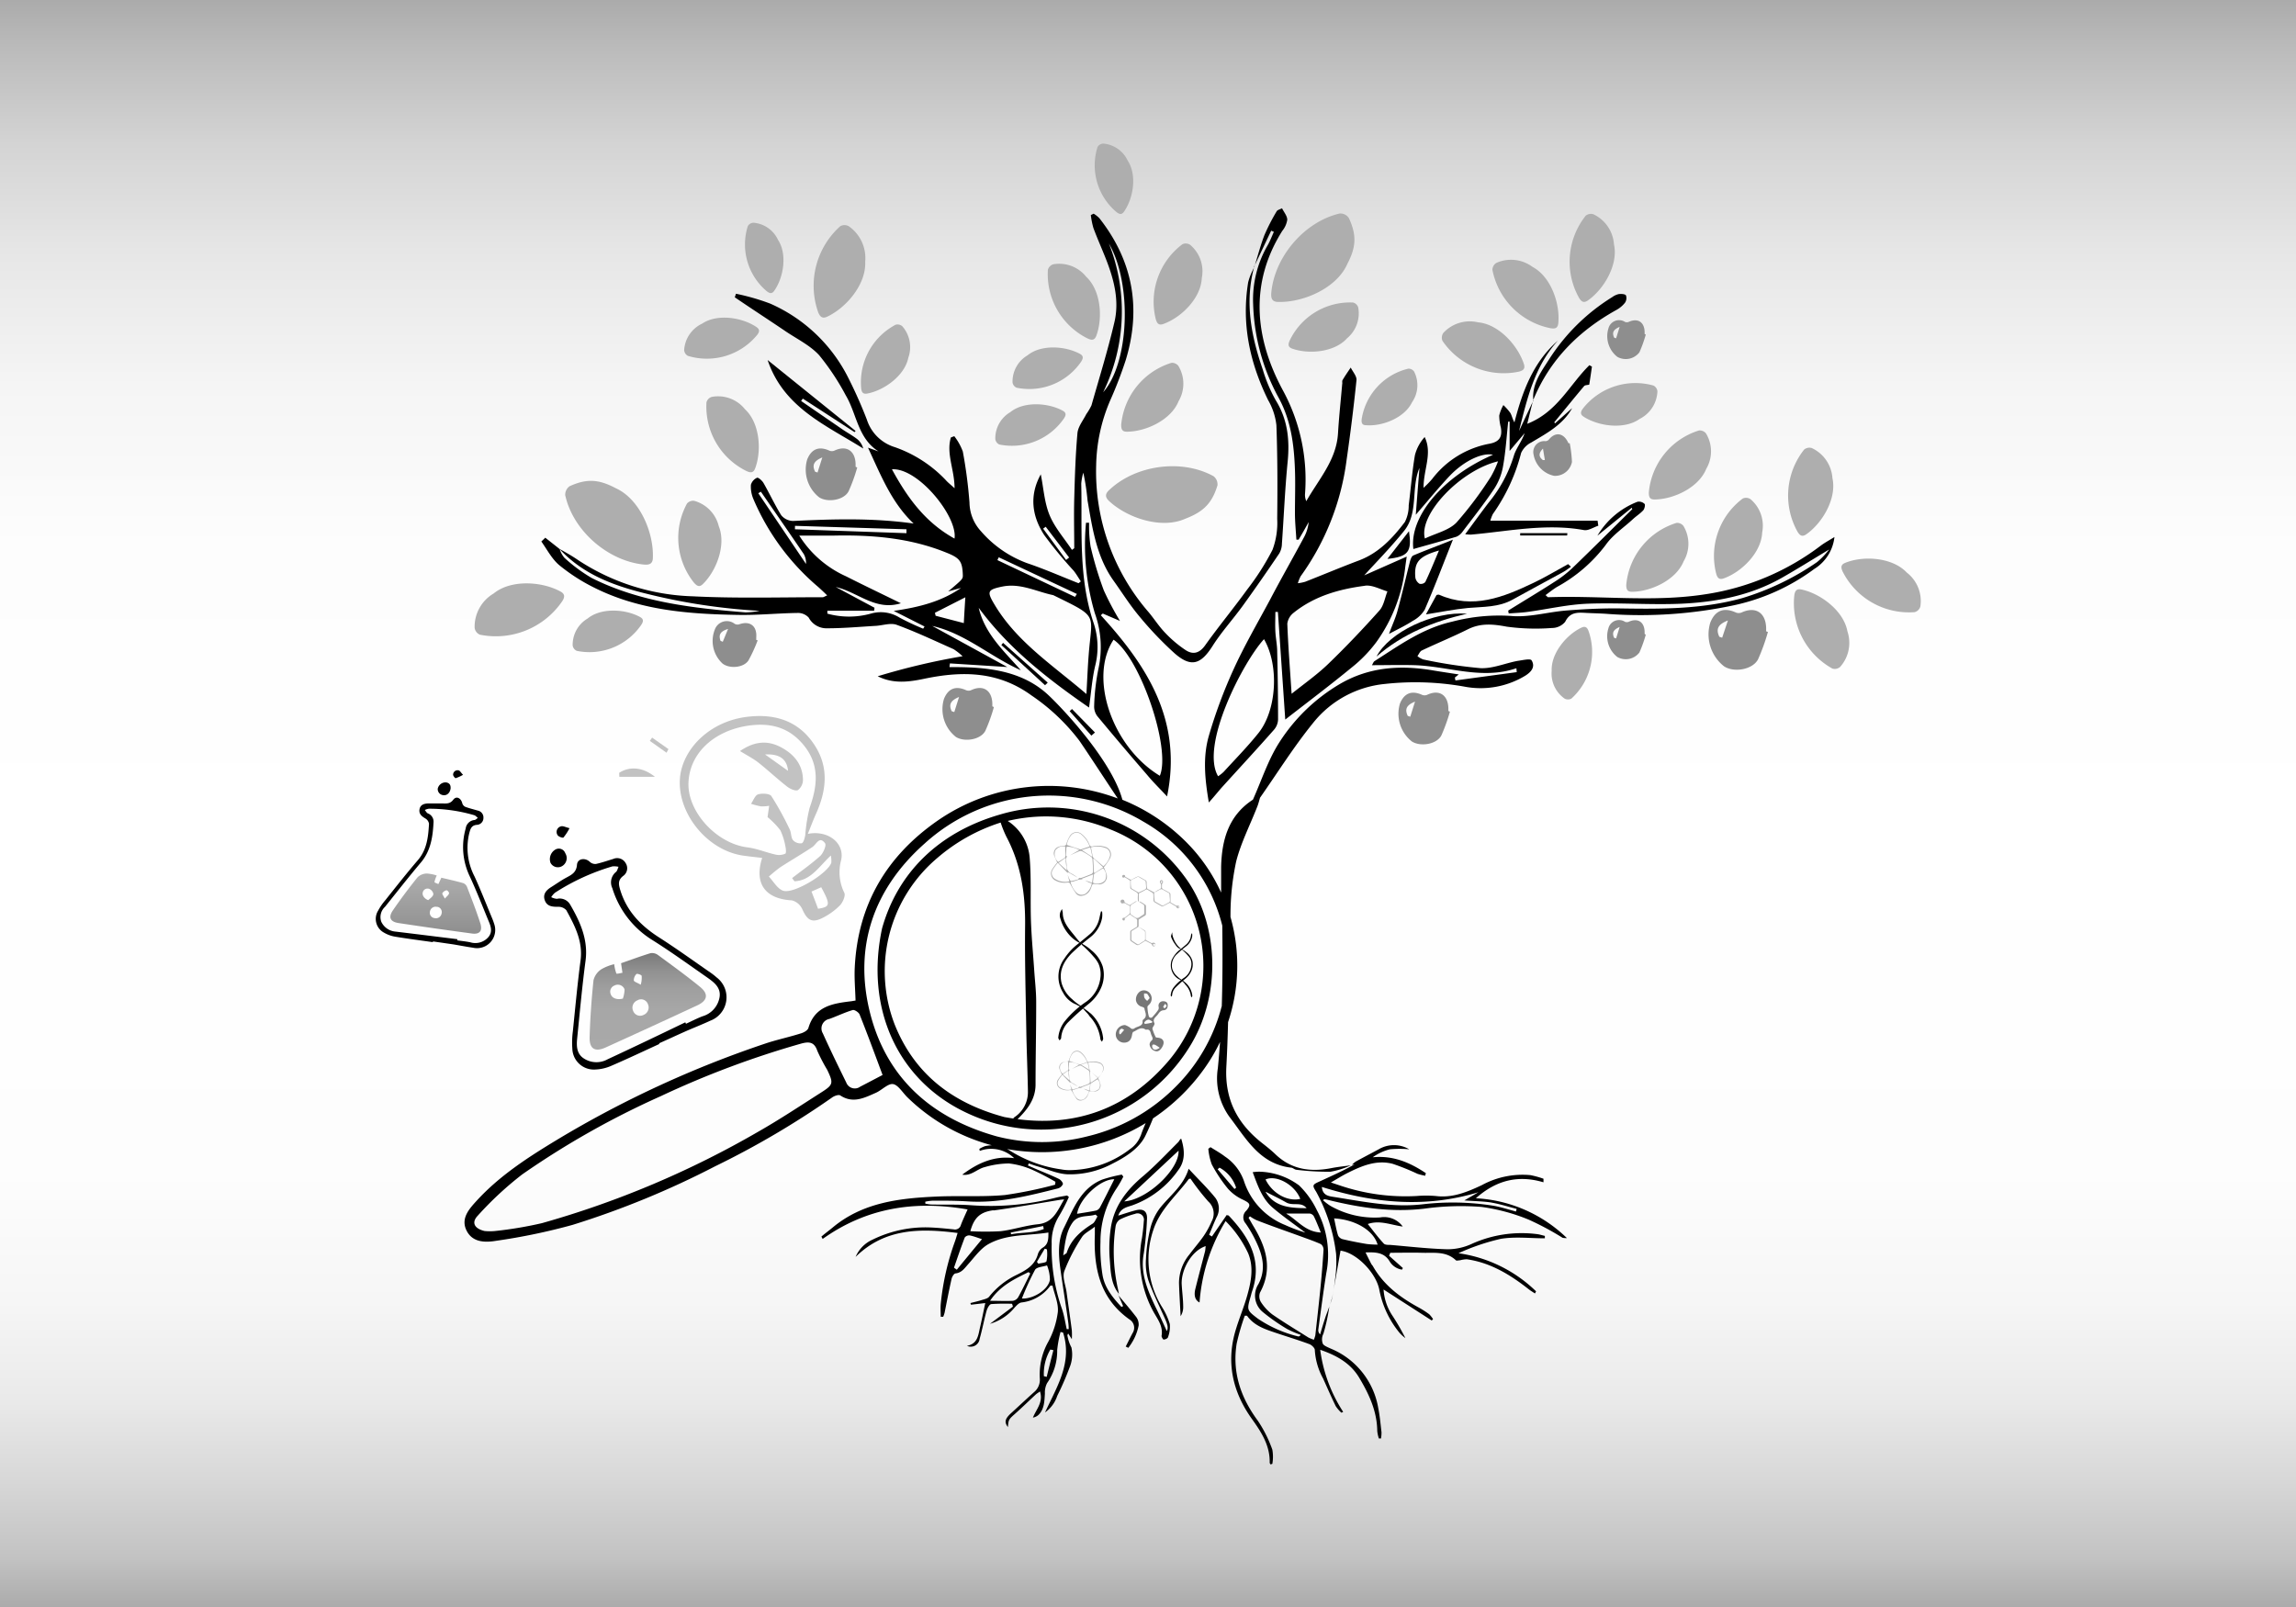 <svg id="_6" data-name="6" xmlns="http://www.w3.org/2000/svg" xmlns:xlink="http://www.w3.org/1999/xlink" viewBox="0 0 400 280"><rect x="0" y="0" width="400" height="280" fill="#333333" stroke="none"/><defs><style>.cls-1{fill:url(#linear-gradient);}.cls-2{fill:#c2c2c2;}.cls-3{fill:#a9a9a9;}.cls-4{fill:#aeaeae;}.cls-5{fill:#777;}.cls-6{fill:#8e8e8e;}.cls-7{fill:url(#linear-gradient-2);}.cls-8{fill:url(#linear-gradient-3);}</style><linearGradient id="linear-gradient" x1="200" x2="200" y2="280" gradientUnits="userSpaceOnUse"><stop offset="0" stop-color="#ababab"/><stop offset="0.03" stop-color="#bbb"/><stop offset="0.09" stop-color="#d4d4d4"/><stop offset="0.16" stop-color="#e7e7e7"/><stop offset="0.24" stop-color="#f5f5f5"/><stop offset="0.34" stop-color="#fdfdfd"/><stop offset="0.52" stop-color="#fff"/><stop offset="0.73" stop-color="#fdfdfd"/><stop offset="0.81" stop-color="#f6f6f6"/><stop offset="0.87" stop-color="#eaeaea"/><stop offset="0.92" stop-color="#d8d8d8"/><stop offset="0.97" stop-color="#c2c2c2"/><stop offset="1" stop-color="#ababab"/></linearGradient><linearGradient id="linear-gradient-2" x1="112.83" y1="166.02" x2="112.83" y2="182.86" gradientUnits="userSpaceOnUse"><stop offset="0" stop-color="#777"/><stop offset="0.04" stop-color="#7e7e7e"/><stop offset="0.19" stop-color="#919191"/><stop offset="0.37" stop-color="#9f9f9f"/><stop offset="0.59" stop-color="#a7a7a7"/><stop offset="1" stop-color="#a9a9a9"/></linearGradient><linearGradient id="linear-gradient-3" x1="75.92" y1="152.2" x2="75.92" y2="162.68" gradientUnits="userSpaceOnUse"><stop offset="0" stop-color="#aeaeae"/><stop offset="0.73" stop-color="#989898"/><stop offset="1" stop-color="#8e8e8e"/></linearGradient></defs><rect class="cls-1" width="400" height="280"/><path class="cls-2" d="M146.56,149.78a8.08,8.08,0,0,0,.53,5.77c.25.49-.25,1.67-.76,2.2a11.42,11.42,0,0,1-2.92,2.13c-1.92,1-2.76.52-3.65-1.49a2.76,2.76,0,0,0-1.79-1.51c-4.64-.26-6.62-2.9-5.19-7.4-1.15-.14-2.27-.25-3.37-.41-6.67-1-12.06-8.26-10.8-14.56,1-4.77,5.51-8.77,11.24-9.57,4.73-.66,9,.42,11.86,4.59,2.78,4,2.31,8.16.42,12.34-.45,1-.82,2-1.39,3.42C144.25,144.6,147.13,146.88,146.56,149.78ZM134,140.4a7.09,7.09,0,0,1-1.43.1,12.93,12.93,0,0,1-1.73-.45c.4-.57.7-1.48,1.23-1.64.7-.22,2-.15,2.31.29a53.25,53.25,0,0,1,3.19,5.79c.29.58.21,1.39.57,1.88a1.73,1.73,0,0,0,1.52.56c.33-.1.54-.91.63-1.44a28.4,28.4,0,0,1,.76-4.74c1.36-3.79,1.76-7.41-.93-10.79s-6.14-4.11-10.05-3.48c-6,1-10,5-10.13,10s4.89,10.49,10.26,11.16c1.68.21,3.29.9,4.95,1.27a2.62,2.62,0,0,0,1.66-.17c.19-.09.11-.91,0-1.36a10.88,10.88,0,0,0-.87-2.73,14.36,14.36,0,0,0-2.22-2.28Zm8.87,8.77c.56-.51,1.14-1.9.87-2.24-1-1.34-1.5.19-2.23.67-1.82,1.21-3.72,2.31-5.56,3.5a25.71,25.71,0,0,0-2,1.63c.8.85,1.45,2.07,2.43,2.45,1.8.7,7.85-3,8.45-4.87a5.34,5.34,0,0,0-.08-1.25c-2.08,1.94-3.49,4.37-6.34,4.49L138,153C139.62,151.72,141.34,150.55,142.86,149.17Zm-1.49,6.17c.4,1.06.77,2,1.14,3,2.11-.34,2.22-.66.55-3.75Z"/><path class="cls-2" d="M107.9,135.35l6.2,0c-2.15-1.75-4.47-1.84-6.23-.7Z"/><path class="cls-2" d="M116.45,130.52l-2.84-2-.4.57,2.91,2.06Z"/><path class="cls-2" d="M136,130.17c2.26,1.18,3.85,3,3.89,5.7a2.26,2.26,0,0,1-.89,1.8c-.46.2-1.38-.23-1.89-.63-1.71-1.34-3.3-2.83-5-4.18-.87-.68-1.87-1.19-3.19-2C131.5,129.1,133.75,129,136,130.17Zm1.29,4.14c-.18-2-1.43-3-4-2.85Z"/><path d="M188.46,164.41a7.59,7.59,0,0,1,1.66,1.15,6,6,0,0,1,2,2.87,5.56,5.56,0,0,1-.41,3.93,7.31,7.31,0,0,1-2.08,2.58A48.18,48.18,0,0,0,186,178.2a4.31,4.31,0,0,0-1.13,2.64c0,.16-.18.3-.27.45-.08-.16-.23-.33-.23-.48a5.39,5.39,0,0,1,1.07-2.79,16.78,16.78,0,0,1,3.86-3.52,6,6,0,0,0,2.4-4.08,4.64,4.64,0,0,0-.33-2.52,5.71,5.71,0,0,0-.89-1.26,17.67,17.67,0,0,0-2-2Z"/><path d="M187.45,175l-.25-.1a4.42,4.42,0,0,1-2-1.95,5.28,5.28,0,0,1,.28-6,10.19,10.19,0,0,1,2.23-2.41c.76-.61,1.52-1.23,2.26-1.86a5.12,5.12,0,0,0,1.6-2.88c.07-.33.15-.65.23-1H192a4.39,4.39,0,0,1,0,1.14,5.6,5.6,0,0,1-2,3.32,40.24,40.24,0,0,0-3.28,2.82c-1.39,1.43-2.29,3.1-1.77,5.23a5.7,5.7,0,0,0,1.84,2.79,8.45,8.45,0,0,0,1.41,1.1c.18.14.27.22.25.25A4.15,4.15,0,0,1,187.45,175Z"/><path d="M185.05,158.39c0,.31.09.48.1.65,0,1.76,1.28,3,2.23,4.22.22.28.54.69,1,1.17a6.55,6.55,0,0,1-1.29-.77,7,7,0,0,1-2.34-3.57A1.65,1.65,0,0,1,185.05,158.39Z"/><path d="M189.6,176.25l.31.26.14.1a6.83,6.83,0,0,1,2.14,4.36c0,.17-.14.36-.21.54-.09-.14-.25-.28-.27-.44a7.06,7.06,0,0,0-1.89-4s-.15-.24-.35-.47l-.21-.22c-.44-.47-.64-.72-.6-.76S189,175.8,189.6,176.25Z"/><path d="M205.79,165.36a3.63,3.63,0,0,1,.92.58,2.89,2.89,0,0,1,1,1.4,2.76,2.76,0,0,1-.2,1.92,3.59,3.59,0,0,1-1,1.27,22,22,0,0,0-1.76,1.59,2.1,2.1,0,0,0-.55,1.29c0,.08-.09.15-.13.22s-.12-.16-.11-.23a2.57,2.57,0,0,1,.52-1.37,8.14,8.14,0,0,1,1.89-1.72,2.92,2.92,0,0,0,1.17-2,2.23,2.23,0,0,0-.16-1.23,2.39,2.39,0,0,0-.44-.61A9.89,9.89,0,0,0,205.79,165.36Z"/><path d="M205.75,170.78a2.76,2.76,0,0,1-.63-.33,2.8,2.8,0,0,1-1-3.15,4.88,4.88,0,0,1,1.46-1.84c.37-.3.74-.6,1.1-.91a2.5,2.5,0,0,0,.79-1.41c0-.16.07-.32.11-.48h.11a2.12,2.12,0,0,1,0,.56,2.79,2.79,0,0,1-1,1.62,19.48,19.48,0,0,0-1.61,1.38,2.62,2.62,0,0,0-.86,2.56,2.82,2.82,0,0,0,.9,1.37c.39.37.81.61.78.66S205.82,170.81,205.75,170.78Z"/><path d="M204.23,162.43c0,.07,0,.18,0,.32a4.34,4.34,0,0,0,1,2.08,4.18,4.18,0,0,0,.59.54,1.39,1.39,0,0,1-.39-.11,1.41,1.41,0,0,1-.25-.18,1.92,1.92,0,0,1-.36-.42,5.5,5.5,0,0,1-.79-1.4C204,163.13,204,163,204.23,162.43Z"/><path d="M205.52,170.58a3.64,3.64,0,0,1,1.15.77,3.47,3.47,0,0,1,.72,1,3.3,3.3,0,0,1,.33,1.16c0,.09-.07.18-.1.27-.05-.07-.13-.14-.14-.21a3.42,3.42,0,0,0-.92-1.95l-.07-.08a.84.84,0,0,1-.1-.15A5.69,5.69,0,0,0,205.52,170.58Z"/><path class="cls-3" d="M184.19,150.28a12,12,0,0,1-.52-1.17,1.2,1.2,0,0,1,.73-1.56,3.14,3.14,0,0,1,.91-.19.44.44,0,0,0,.49-.37,5.39,5.39,0,0,1,.61-1.36,1.35,1.35,0,0,1,2.06-.28,4.32,4.32,0,0,1,1.32,1.79c.13.28.24.4.59.33a4,4,0,0,1,2.08.07,1.37,1.37,0,0,1,.92,2,9.72,9.72,0,0,1-.84,1.28c-.08.11-.18.21-.24.28a8.67,8.67,0,0,1,.45,1.14,1.36,1.36,0,0,1-1.43,1.84h-.15c-.27,0-.61-.14-.79,0s-.22.48-.34.73a1.93,1.93,0,0,1-1.47,1.26,1.08,1.08,0,0,1-1.08-.37,11.7,11.7,0,0,1-1-1.62c-.13-.25-.22-.36-.52-.31a3.27,3.27,0,0,1-2.08-.35,1.36,1.36,0,0,1-.55-2A11.13,11.13,0,0,1,184.19,150.28Zm1.86,1.87-1.77-1.82a12,12,0,0,0-.89,1.22,1.15,1.15,0,0,0,.28,1.5,3.28,3.28,0,0,0,2.64.52l-.31-1.13c.13.29.24.59.38.87.05.09.2.21.28.2a11.43,11.43,0,0,0,1.15-.3c.08,0,.12-.16.18-.25a.93.93,0,0,0,.4,0c.61-.22,1.22-.44,1.81-.7a.54.54,0,0,0,.23-.4c0-.71-.06-1.43-.11-2.14a.62.62,0,0,0-.2-.41c-.53-.37-1.08-.72-1.64-1a.56.56,0,0,0-.44,0c-.56.23-1.1.49-1.64.73l1.62-.93a4.62,4.62,0,0,0-2.07-.59.25.25,0,0,0-.17.16c0,.47-.07,1-.08,1.42,0,.05.15.1.24.16a.53.53,0,0,0-.23.58,6,6,0,0,1,.12,1,1.4,1.4,0,0,0,.92,1.41,8.42,8.42,0,0,1,1,.67l-1.76-1Zm2.85,1.23c-.88-.45-1.58.3-2.4.27a4,4,0,0,0,1.06,1.91,1.26,1.26,0,0,0,1.65.08,2.86,2.86,0,0,0,1-1.74,3.15,3.15,0,0,1-.49-.14c-.24-.11-.47-.24-.7-.37l1.24.42.19-1.46-2.06.79Zm3.33-2.44a3.61,3.61,0,0,0,1.08-1.57,1.23,1.23,0,0,0-.48-1.52,4.1,4.1,0,0,0-2.76-.22c.1.57.2,1.08.3,1.6a.5.5,0,0,0,.15.25C191.07,150,191.64,150.43,192.23,150.94Zm-6.37-3.72,2.29.77a.36.36,0,0,0,.18,0l1.51-.5a4.8,4.8,0,0,0-1.48-2.11,1.25,1.25,0,0,0-1.68.07A3.45,3.45,0,0,0,185.86,147.22Zm4.55,6.57a1.76,1.76,0,0,0,2.11-.41,1.84,1.84,0,0,0-.36-2.1c-.48.3-1,.59-1.42.9a.4.4,0,0,0-.18.26C190.5,152.88,190.46,153.33,190.41,153.79Zm-4.82-6.3a1.69,1.69,0,0,0-1.75.7,1.82,1.82,0,0,0,.52,2c.37-.24.75-.47,1.12-.72a.31.31,0,0,0,.11-.22Zm5,4.54.1.09,1.51-1-1.65-1.53-.09.08Zm-5-2.54-1.18.85,1.45,1.33Zm4.62-.24.09-.05-.35-1.57-1.49.47Z"/><path class="cls-4" d="M185,187.22a9,9,0,0,1-.4-.91.94.94,0,0,1,.57-1.22,2.42,2.42,0,0,1,.71-.14.36.36,0,0,0,.38-.3,4.42,4.42,0,0,1,.48-1.06,1.05,1.05,0,0,1,1.61-.22,3.48,3.48,0,0,1,1,1.4c.1.22.19.32.46.26a3.07,3.07,0,0,1,1.62.06,1.06,1.06,0,0,1,.72,1.54,8.15,8.15,0,0,1-.65,1,2.33,2.33,0,0,1-.19.22,5.85,5.85,0,0,1,.35.89,1.05,1.05,0,0,1-1.12,1.43h-.12c-.21,0-.47-.11-.61,0s-.17.38-.26.57a1.52,1.52,0,0,1-1.15,1,.86.86,0,0,1-.85-.29,10.22,10.22,0,0,1-.77-1.27c-.1-.19-.17-.28-.41-.24a2.53,2.53,0,0,1-1.62-.27,1.06,1.06,0,0,1-.43-1.57A9.08,9.08,0,0,1,185,187.22Zm1.46,1.46-1.39-1.42c-.25.35-.51.64-.69,1a.9.9,0,0,0,.22,1.17,2.51,2.51,0,0,0,2.06.4l-.24-.88c.1.23.19.46.3.68,0,.07.15.17.21.16a7.17,7.17,0,0,0,.91-.24c.06,0,.09-.12.13-.19s.22.06.31,0c.48-.17,1-.35,1.42-.55a.42.42,0,0,0,.18-.31c0-.56,0-1.11-.09-1.67a.51.51,0,0,0-.15-.32c-.42-.29-.85-.56-1.28-.82a.43.43,0,0,0-.35,0c-.43.17-.86.37-1.28.57l1.26-.73a3.52,3.52,0,0,0-1.61-.46s-.13.07-.13.12c0,.37-.06.74-.07,1.11,0,0,.12.08.19.12a.43.43,0,0,0-.18.46,3.72,3.72,0,0,1,.09.81,1.09,1.09,0,0,0,.73,1.1,7.78,7.78,0,0,1,.79.53l-1.38-.78Zm2.22,1c-.68-.36-1.23.23-1.87.2a3.1,3.1,0,0,0,.83,1.5,1,1,0,0,0,1.29.06,2.26,2.26,0,0,0,.78-1.36,2.11,2.11,0,0,1-.38-.11c-.19-.08-.36-.19-.55-.29l1,.33.15-1.14-1.61.62Zm2.61-1.91a2.88,2.88,0,0,0,.84-1.23,1,1,0,0,0-.38-1.18,3.21,3.21,0,0,0-2.16-.18c.09.45.16.85.24,1.25a.41.41,0,0,0,.12.2Zm-5-2.91,1.79.61a.34.34,0,0,0,.14,0l1.18-.39a3.74,3.74,0,0,0-1.16-1.65,1,1,0,0,0-1.31.05A2.63,2.63,0,0,0,186.31,184.83Zm3.55,5.14a1.4,1.4,0,0,0,1.65-.33,1.43,1.43,0,0,0-.28-1.63c-.37.23-.75.46-1.11.7a.29.29,0,0,0-.14.2C189.93,189.25,189.9,189.6,189.86,190ZM186.1,185a1.31,1.31,0,0,0-1.36.55,1.4,1.4,0,0,0,.4,1.54l.87-.56a.28.28,0,0,0,.09-.18Zm3.89,3.55.08.07,1.18-.8-1.29-1.2-.07.07Zm-3.91-2-.93.66,1.14,1Zm3.61-.19.06,0-.27-1.23-1.16.37Z"/><path class="cls-4" d="M201.12,155.49a6,6,0,0,1,.62-.41c.56-.27.57-.26.54-.88a.78.78,0,0,0-.12-.32.33.33,0,0,1,0-.45.25.25,0,0,1,.36,0,.33.33,0,0,1,0,.46.4.4,0,0,0-.09.22c0,.11,0,.23,0,.34-.06.31.1.45.36.57s.6.32.9.49a.39.39,0,0,1,.22.37c0,.29,0,.58,0,.88,0,.14,0,.29,0,.46l1,.58a.52.52,0,0,0,.25,0,.25.25,0,0,1,.3.19c.06.14,0,.22-.13.26s-.3,0-.33-.13-.16-.21-.27-.27c-.28-.16-.55-.32-.81-.49a.24.24,0,0,0-.28,0c-.34.19-.68.37-1,.53a.37.37,0,0,1-.29,0c-.42-.23-.84-.47-1.25-.72a.42.42,0,0,1-.14-.28c0-.38,0-.76-.05-1.14a.25.25,0,0,0-.11-.18c-.29-.19-.58-.36-.87-.54a.26.26,0,0,0-.33,0,10.72,10.72,0,0,1-1.06.56.24.24,0,0,0-.15.29c0,.4,0,.8,0,1.2h0a.18.18,0,0,1-.15-.21,4.8,4.8,0,0,1,0-.85.51.51,0,0,0-.29-.58c-.28-.18-.56-.35-.85-.51a.32.32,0,0,1-.19-.31c0-.36,0-.72,0-1.07a.26.26,0,0,0-.12-.18c-.28-.19-.57-.36-.87-.54a.26.26,0,0,1-.38,0,.29.29,0,0,1,0-.27.31.31,0,0,1,.26-.11c.18,0,.22.16.22.3.31.17.6.35.9.5a.28.28,0,0,0,.22,0c.32-.16.63-.35,1-.5a.37.37,0,0,1,.31,0c.37.19.73.41,1.1.61a.37.37,0,0,1,.21.37c0,.34,0,.68.08,1a.17.17,0,0,0,.09.15c.37.21.75.4,1.13.6,0,0,.06,0,.1,0s-.11.13-.1.19c0,.42.05.84.09,1.25a.23.23,0,0,0,.1.17l1.18.68a.28.28,0,0,0,.22,0c.35-.17.69-.36,1-.54a.29.29,0,0,0,.17-.31c0-.35-.06-.71-.07-1.06a.31.31,0,0,0-.18-.3c-.37-.2-.74-.42-1.12-.61a.36.36,0,0,0-.27,0c-.25.12-.49.27-.74.4A3.19,3.19,0,0,1,201.12,155.49Zm-1.45-.88c0-.37-.06-.64-.06-.92a.3.3,0,0,0-.17-.28c-.34-.19-.69-.38-1-.58a.3.3,0,0,0-.33,0c-.31.16-.64.31-1,.48a.26.26,0,0,0-.12.17c0,.39,0,.77.07,1.16a.23.23,0,0,0,.08.16l1.14.67a.2.2,0,0,0,.17,0c.28-.12.55-.26.83-.39S199.73,154.82,199.67,154.61Zm2.62-.71a2.21,2.21,0,0,0,.21-.28s-.07-.09-.11-.14a1.57,1.57,0,0,0-.18.19S202.24,153.78,202.29,153.9Zm3.19,4.18c-.08-.06-.12-.12-.16-.13s-.08.06-.12.1.07.1.11.11S205.4,158.12,205.48,158.08Z"/><path class="cls-4" d="M198.43,157.09c.07,0,.15,0,.21,0q.44.25.87.54a.35.35,0,0,1,.14.25c0,.45,0,.9,0,1.34a.36.36,0,0,1-.22.35c-.33.19-.65.4-1,.62a.29.29,0,0,0-.06.19c0,.32,0,.63,0,.94a.64.64,0,0,1-.06.18v0s0,0,0,0l-.43.27c-.22.14-.45.27-.67.42a.23.23,0,0,0-.11.18c0,.43,0,.87,0,1.3a.27.27,0,0,0,.09.21c.29.21.59.4.89.59a.33.33,0,0,0,.42,0,7.57,7.57,0,0,1,.76-.49.43.43,0,0,0,.24-.44c0-.36,0-.71,0-1.07a.35.35,0,0,0-.19-.33c-.33-.22-.65-.46-1-.69.39.23.78.45,1.16.7.07,0,.09.18.1.28,0,.38,0,.76,0,1.15a.28.28,0,0,0,.17.28c.27.14.54.3.81.43a.42.42,0,0,0,.27,0,.33.33,0,0,1,.46.18.34.34,0,0,1-.19.42c-.16.05-.32-.07-.39-.26a.42.42,0,0,0-.16-.21l-1-.51-1.06.68a.48.48,0,0,1-.54,0c-.31-.2-.62-.4-.92-.62a.32.32,0,0,1-.11-.23c0-.47,0-.93,0-1.4a.38.38,0,0,1,.16-.25c.31-.2.62-.37.93-.57a.33.33,0,0,0,.11-.19c0-.32,0-.65,0-1a.36.36,0,0,0-.13-.23c-.33-.23-.69-.44-1-.68-.1-.07-.16-.08-.25,0l-.72.55a.24.24,0,0,0-.06.17c0,.14,0,.25-.19.24a.22.22,0,0,1-.21-.26.19.19,0,0,1,.24-.2.27.27,0,0,0,.19-.06c.26-.19.51-.39.76-.6a.44.44,0,0,0,.14-.27c0-.31,0-.63,0-.94a.23.23,0,0,0-.14-.25,4.83,4.83,0,0,1-.55-.3.59.59,0,0,0-.56-.11c-.21.07-.36-.06-.4-.28a.3.3,0,0,1,.23-.35.33.33,0,0,1,.43.26c0,.21.13.28.29.36s.44.24.62.34l1.21-.76,0,.06a2.11,2.11,0,0,1-.23.19c-.22.14-.46.27-.67.42a.4.4,0,0,0-.16.26c0,.4,0,.8,0,1.2a.32.32,0,0,0,.19.33c.21.11.39.27.59.4a.62.62,0,0,0,.76,0l.79-.52a.26.26,0,0,0,.06-.18c0-.44,0-.87,0-1.31a.26.26,0,0,0-.09-.17l-1-.67Zm2.43,7.48v.09c.08.06.16.16.23.16s.17-.12.18-.2-.11-.18-.17-.18S200.93,164.52,200.86,164.57Z"/><path class="cls-5" d="M196,178.6a3.48,3.48,0,0,1,.9.47.53.53,0,0,0,.77.08,2.52,2.52,0,0,1,.47-.22c.47-.18,1-.35.91-1a.43.43,0,0,1,.16-.32c.77-.57.24-1.26.17-1.9,0-.11-.24-.22-.39-.28a1.39,1.39,0,0,1-1.08-1.09,1.7,1.7,0,0,1,.72-1.6,1.3,1.3,0,0,1,1.69.32,1.47,1.47,0,0,1,0,1.84c-.14.18-.43.37-.42.55a7.08,7.08,0,0,0,.25,1.65.37.37,0,0,0,.65.07c.36-.4.71-.81,1-1.24a.76.76,0,0,0,.06-.48.78.78,0,0,1,.73-1c.49,0,.81.18.84.58.05.64-.24,1-.81,1a1.11,1.11,0,0,0-.55.28c-.19.18-.31.42-.49.61-.35.38-.79.7-.47,1.33.06.11,0,.31-.09.45s-.29.43-.24.59a8.12,8.12,0,0,0,.56,1.41c0,.07.24.09.37.1.69.07,1.08.44,1,1s-.66,1.42-1.2,1.38a1.34,1.34,0,0,1-1.23-1.21.93.93,0,0,1,.27-.59c.33-.26.29-.51.13-.82a3.5,3.5,0,0,1-.2-.54c-.1-.39-.26-.69-.74-.62a.21.21,0,0,1-.15,0c-.84-.6-1.46.11-2.14.38-.12.05-.19.31-.22.48-.13.87-.51,1.32-1.22,1.4a1.46,1.46,0,0,1-1.6-1.14A1.64,1.64,0,0,1,196,178.6Zm4.29-4.69a3.12,3.12,0,0,0-.41-.72c-.12-.11-.37-.07-.56-.1a2.57,2.57,0,0,0,0,.48.92.92,0,0,0,.15.43,2.4,2.4,0,0,0,.39.39Zm1.74,8.65a5.64,5.64,0,0,0-.77-.5c-.13-.07-.41-.09-.48,0a.6.6,0,0,0,0,.51C201,183,201.41,183,202.05,182.56Zm-1.35-4.37.09-.2c-.24-.12-.47-.33-.71-.33a1,1,0,0,0-.62.38c-.16.16-.11.39.19.35S200.35,178.26,200.7,178.19ZM195,180.1l.17.14.68-.79c-.15-.07-.33-.24-.45-.21C195,179.37,194.94,179.73,195,180.1Zm8-5.2a2.6,2.6,0,0,0-.35.53c0,.06.15.18.24.27a1.48,1.48,0,0,0,.33-.38C203.29,175.26,203.16,175.12,203,174.9Z"/><path class="cls-6" d="M286.72,110.59a22.79,22.79,0,0,1-1.11,3.1,3,3,0,0,1-3.84.79,4.58,4.58,0,0,1-1.56-5,1.91,1.91,0,0,1,2.89-1.14.88.88,0,0,0,.64,0c1.57-.72,2.73,0,2.78,1.74v.37Zm-5.51.54.34.11.62-2C281,109.75,280.83,110.29,281.21,111.13Z"/><path class="cls-6" d="M286.72,58.29a22.79,22.79,0,0,1-1.11,3.1,3,3,0,0,1-3.84.79,4.57,4.57,0,0,1-1.56-4.94,1.91,1.91,0,0,1,2.89-1.15.84.84,0,0,0,.64,0c1.57-.72,2.73,0,2.78,1.74v.36Zm-5.51.54.34.12.62-2C281,57.45,280.83,58,281.21,58.83Z"/><path class="cls-6" d="M273.47,77.22a22.78,22.78,0,0,1,.39,3.27,3,3,0,0,1-3.09,2.42,4.59,4.59,0,0,1-3.6-3.73,1.9,1.9,0,0,1,2.08-2.31.88.88,0,0,0,.58-.27c1.08-1.34,2.44-1.22,3.27.32l.16.32Zm-4.68,2.94.35,0-.33-2C268,79,268.06,79.58,268.79,80.16Z"/><path class="cls-6" d="M132,111.57a26.29,26.29,0,0,1-1.6,3.49c-.83,1.3-3.32,1.51-4.54.54a5.36,5.36,0,0,1-1.33-5.9,2.22,2.22,0,0,1,3.47-1,1.08,1.08,0,0,0,.75.09c1.88-.69,3.17.26,3,2.29,0,.14,0,.28,0,.42Zm-6.46.09.38.16.92-2.23C125.45,110,125.16,110.64,125.53,111.66Z"/><path class="cls-6" d="M308,110.11a34.65,34.65,0,0,1-1.72,4.77c-.95,1.81-4.2,2.35-5.92,1.22a7.07,7.07,0,0,1-2.4-7.62c.84-2.12,2.37-2.71,4.45-1.76a1.33,1.33,0,0,0,1,0c2.41-1.11,4.2,0,4.28,2.68V110Zm-8.49.83.52.17,1-3C299.24,108.81,298.93,109.64,299.53,110.94Z"/><path class="cls-6" d="M173.15,123.2a28.67,28.67,0,0,1-1.49,4.14c-.82,1.56-3.64,2-5.13,1.06a6.16,6.16,0,0,1-2.08-6.61c.73-1.84,2.06-2.35,3.86-1.53a1.12,1.12,0,0,0,.86,0c2.09-1,3.65,0,3.71,2.33,0,.16,0,.32,0,.48Zm-7.35.72.45.15.83-2.63C165.54,122.08,165.28,122.8,165.8,123.92Z"/><path class="cls-6" d="M149.34,81.46a30,30,0,0,1-1.5,4.14c-.82,1.56-3.64,2-5.12,1.06a6.16,6.16,0,0,1-2.09-6.61c.74-1.84,2.06-2.35,3.86-1.53a1.14,1.14,0,0,0,.87,0c2.08-1,3.64,0,3.7,2.33,0,.16,0,.32,0,.48Zm-7.36.72.45.15.83-2.63C141.73,80.34,141.46,81.06,142,82.18Z"/><path class="cls-6" d="M252.6,124a31.27,31.27,0,0,1-1.49,4.14c-.83,1.57-3.64,2-5.13,1.06a6.15,6.15,0,0,1-2.09-6.6c.74-1.84,2.06-2.35,3.86-1.53a1.19,1.19,0,0,0,.87,0c2.09-1,3.64,0,3.71,2.32v.49Zm-7.36.73.45.15.83-2.63C245,122.86,244.72,123.58,245.24,124.71Z"/><path class="cls-4" d="M150.73,45.61c.19,3.89-3.26,8-6.63,9.57-.85.4-1.24,0-1.56-.77a13.92,13.92,0,0,1,3.85-15,1.54,1.54,0,0,1,1.47,0A6.77,6.77,0,0,1,150.73,45.61Z"/><path class="cls-4" d="M135.54,41.79c1.63,2.47,1,6.51-.64,8.85-.4.59-.8.51-1.32.1a10.64,10.64,0,0,1-3.3-11.34,1.17,1.17,0,0,1,1-.59A5.17,5.17,0,0,1,135.54,41.79Z"/><path class="cls-4" d="M196.47,28c1.63,2.48,1,6.51-.64,8.86-.4.59-.8.5-1.32.09a10.63,10.63,0,0,1-3.3-11.34,1.19,1.19,0,0,1,1-.59A5.17,5.17,0,0,1,196.47,28Z"/><path class="cls-4" d="M122.32,56.39c2.63-1.77,6.94-1.1,9.45.58.64.43.56.85.12,1.41A11.33,11.33,0,0,1,119.83,62a1.26,1.26,0,0,1-.64-1A5.47,5.47,0,0,1,122.32,56.39Z"/><path class="cls-4" d="M158.24,62.34c-.63,3.1-4.17,5.66-7.14,6.23-.75.14-1-.22-1.07-.92a11.34,11.34,0,0,1,6-11.07,1.26,1.26,0,0,1,1.17.27A5.51,5.51,0,0,1,158.24,62.34Z"/><path class="cls-4" d="M107.29,85.07c4.17,1.89,6.61,7.71,6.45,12.08,0,1.1-.62,1.32-1.64,1.21-6.26-.66-12.29-5.93-13.63-12.09a1.82,1.82,0,0,1,.76-1.55C102.23,83.35,104.33,83.5,107.29,85.07Z"/><path class="cls-4" d="M234.72,46c-1.84,4.19-7.62,6.71-12,6.61-1.11,0-1.33-.61-1.24-1.63.58-6.27,5.78-12.36,11.92-13.78A1.79,1.79,0,0,1,235,38C236.38,41,236.26,43.06,234.72,46Z"/><path class="cls-4" d="M234.68,58.94c-2.16,2.42-6.62,2.84-9.54,1.81-.74-.26-.76-.7-.48-1.36a11.63,11.63,0,0,1,11.07-6.68,1.29,1.29,0,0,1,.89.84A5.65,5.65,0,0,1,234.68,58.94Z"/><path class="cls-4" d="M206.53,90.37c-4.17,1.89-10.16-.11-13.34-3.1-.8-.76-.58-1.35.17-2,4.62-4.28,12.55-5.34,18.07-2.29a1.79,1.79,0,0,1,.67,1.6C211.15,87.69,209.66,89.17,206.53,90.37Z"/><path class="cls-4" d="M125.22,91.68c1.32,3.22-.37,7.73-2.75,10.07-.6.59-1,.4-1.54-.19a12.49,12.49,0,0,1-1.24-13.83,1.41,1.41,0,0,1,1.24-.47A6.06,6.06,0,0,1,125.22,91.68Z"/><path class="cls-4" d="M205.33,69.9c-1.29,3.24-5.64,5.3-9,5.32-.84,0-1-.43-1-1.21a12.5,12.5,0,0,1,8.75-10.79,1.4,1.4,0,0,1,1.21.53A6,6,0,0,1,205.33,69.9Z"/><path class="cls-4" d="M297.25,81.7c-1.3,3.24-5.65,5.3-9,5.33-.84,0-1-.43-1-1.21A12.48,12.48,0,0,1,296,75a1.4,1.4,0,0,1,1.21.52A6,6,0,0,1,297.25,81.7Z"/><path class="cls-4" d="M293.32,97.79c-1.3,3.24-5.65,5.29-9,5.32-.84,0-1-.43-1-1.21a12.48,12.48,0,0,1,8.75-10.79,1.38,1.38,0,0,1,1.21.53A6,6,0,0,1,293.32,97.79Z"/><path class="cls-4" d="M285.64,73c-2.65,1.88-7.1,1.29-9.72-.38-.66-.42-.58-.86-.15-1.44a11.63,11.63,0,0,1,12.3-4,1.28,1.28,0,0,1,.68,1A5.63,5.63,0,0,1,285.64,73Z"/><path class="cls-4" d="M209.37,48.44c-.14,3.49-3.55,6.88-6.68,8-.79.29-1.11-.06-1.33-.81A12.53,12.53,0,0,1,206,42.55a1.4,1.4,0,0,1,1.32.09A6,6,0,0,1,209.37,48.44Z"/><path class="cls-4" d="M307,92.77c-.14,3.49-3.55,6.88-6.68,8-.8.29-1.12-.06-1.33-.81a12.49,12.49,0,0,1,4.63-13.1A1.38,1.38,0,0,1,305,87,6.06,6.06,0,0,1,307,92.77Z"/><path class="cls-4" d="M319.24,83.31c.78,3.52-1.73,7.81-4.55,9.78-.71.5-1.13.23-1.54-.46a12.9,12.9,0,0,1,1.16-14.3,1.44,1.44,0,0,1,1.34-.26A6.25,6.25,0,0,1,319.24,83.31Z"/><path class="cls-4" d="M246,70.09c-1.31,2.71-5.16,4.22-8,4-.72,0-.86-.43-.77-1.1a10.76,10.76,0,0,1,8.14-8.76,1.2,1.2,0,0,1,1,.53A5.22,5.22,0,0,1,246,70.09Z"/><path class="cls-4" d="M257.49,56.16c3.59.31,6.93,4,8,7.27.26.83-.12,1.14-.9,1.33a12.9,12.9,0,0,1-13.3-5.39,1.47,1.47,0,0,1,.16-1.36A6.25,6.25,0,0,1,257.49,56.16Z"/><path class="cls-4" d="M267,46.51c3.18,1.69,4.82,6.38,4.48,9.81-.09.87-.56,1-1.35.87A12.89,12.89,0,0,1,260,47a1.47,1.47,0,0,1,.68-1.19A6.28,6.28,0,0,1,267,46.51Z"/><path class="cls-4" d="M281.18,42.58c.78,3.51-1.73,7.8-4.55,9.77-.71.5-1.13.23-1.54-.46a12.88,12.88,0,0,1,1.16-14.3,1.44,1.44,0,0,1,1.34-.26A6.27,6.27,0,0,1,281.18,42.58Z"/><path class="cls-4" d="M189.23,48.22c2.56,2.37,2.93,7.17,1.76,10.29-.3.79-.77.8-1.48.48a12.5,12.5,0,0,1-6.95-12,1.41,1.41,0,0,1,.93-.94A6,6,0,0,1,189.23,48.22Z"/><path class="cls-4" d="M129.8,71.32c2.56,2.37,2.93,7.17,1.76,10.29-.3.79-.77.8-1.48.48a12.5,12.5,0,0,1-7-12,1.37,1.37,0,0,1,.93-.94A6,6,0,0,1,129.8,71.32Z"/><path class="cls-4" d="M86,103.41c3-2.46,8.37-2.13,11.64-.35.82.44.77,1,.3,1.71a14,14,0,0,1-14.36,5.81,1.55,1.55,0,0,1-.89-1.17A6.72,6.72,0,0,1,86,103.41Z"/><path class="cls-4" d="M102.37,107.77c2.37-1.93,6.57-1.66,9.13-.27.65.35.61.76.24,1.34a10.93,10.93,0,0,1-11.27,4.56,1.23,1.23,0,0,1-.7-.92A5.3,5.3,0,0,1,102.37,107.77Z"/><path class="cls-4" d="M321.85,110c-.65-3.56-4.63-6.56-8-7.29-.85-.18-1.14.23-1.25,1a13,13,0,0,0,6.63,12.78,1.42,1.42,0,0,0,1.34-.28A6.29,6.29,0,0,0,321.85,110Z"/><path class="cls-4" d="M332.19,99.76c-2.48-2.63-7.46-3-10.68-1.71-.82.31-.83.8-.49,1.54a12.94,12.94,0,0,0,12.54,7.07,1.41,1.41,0,0,0,1-1A6.27,6.27,0,0,0,332.19,99.76Z"/><path class="cls-4" d="M176,71.82c2.37-1.93,6.57-1.66,9.13-.27.65.35.61.76.24,1.34a11,11,0,0,1-11.27,4.56,1.23,1.23,0,0,1-.7-.92A5.28,5.28,0,0,1,176,71.82Z"/><path class="cls-4" d="M270.33,116.86c-.14-3,2.56-6.28,5.2-7.51.67-.32,1,0,1.22.6a10.94,10.94,0,0,1-3,11.78,1.25,1.25,0,0,1-1.16,0A5.33,5.33,0,0,1,270.33,116.86Z"/><path class="cls-4" d="M179,61.92c2.36-1.93,6.56-1.66,9.13-.27.65.35.6.77.24,1.34a10.92,10.92,0,0,1-11.27,4.56,1.19,1.19,0,0,1-.7-.91A5.3,5.3,0,0,1,179,61.92Z"/><path d="M114.87,181.9c-2.75,1.26-5.49,2.56-8.27,3.76a7.7,7.7,0,0,1-2.89.69,3.75,3.75,0,0,1-4-3.65,14.56,14.56,0,0,1,.09-3c.42-4.12.8-8.25,1.34-12.35.44-3.32-1-6.06-2.48-8.76a1.83,1.83,0,0,0-1.45-.59c-1,0-1.92-.07-2.3-1.14s.27-1.77,1.12-2.3,1.74-1.17,2.66-1.66,1.73-.91,1.83-2.23c.09-1.1,1.43-1.28,2.25-.49a1.38,1.38,0,0,0,1.07.35c1-.22,2-.57,3-.87a1.69,1.69,0,0,1,2.16.73,1.63,1.63,0,0,1-.43,2.23c-1,.77-.79,1.56-.47,2.59,1.15,3.64,3.59,6.12,6.73,8.13s6,4.09,9,6.16a10,10,0,0,1,1,.79,4.35,4.35,0,0,1-1.1,7.56c-1.48.69-3,1.27-4.48,1.93s-2.95,1.35-4.42,2Zm4.52-3.77.12.25c.95-.44,1.89-.92,2.86-1.3a4.19,4.19,0,0,0,3-3.39c.23-1.65-1-2.55-2.14-3.36-3.16-2.2-6.29-4.47-9.55-6.52a16.18,16.18,0,0,1-7-9.05,2.34,2.34,0,0,1,.63-2.83c.24-.2.3-.6.45-.9a3.35,3.35,0,0,0-1.08-.07,38.29,38.29,0,0,0-10,4.59,3.53,3.53,0,0,0-.65.77,2.64,2.64,0,0,0,1,.29,2.11,2.11,0,0,1,2.3,1c1.74,3,3.17,6.11,2.68,9.8-.6,4.5-1,9-1.46,13.55-.14,1.33-.08,2.68,1.19,3.48a4,4,0,0,0,4.13.12C110.43,182.44,114.92,180.29,119.39,178.13Z"/><path d="M98.48,148.66a1.61,1.61,0,0,1-.57,2.26,1.45,1.45,0,0,1-2-.58A1.93,1.93,0,0,1,96.8,148,1.19,1.19,0,0,1,98.48,148.66Z"/><path d="M99.22,144.3a8.68,8.68,0,0,1-1.06,1.63c-.11.11-.84-.14-1-.39a1,1,0,0,1,.58-1.56C98.08,143.87,98.5,144.12,99.22,144.3Z"/><path class="cls-7" d="M107,168a7.46,7.46,0,0,0,.38,1.62c.06.11.69-.07,1.06-.12l-.24-1.67c1.57-.54,3.35-1.21,5.16-1.76a1.78,1.78,0,0,1,1.3.35c2.46,1.81,4.94,3.6,7.31,5.54,1.51,1.23,1.3,2.37-.48,3.21q-8,3.72-16,7.35c-1.85.83-2.83.22-2.77-1.82.1-3.31.33-6.62.68-9.91a3.21,3.21,0,0,1,1.37-1.91A8.21,8.21,0,0,1,107,168Zm4.15,6.26a1.37,1.37,0,0,0-.84,1.89,1.29,1.29,0,0,0,1.8.69,1.4,1.4,0,0,0,.77-1.88A1.27,1.27,0,0,0,111.14,174.24Zm-2.66-.21a5.08,5.08,0,0,0,.32-1.66,1.25,1.25,0,0,0-1.77-.67,1.14,1.14,0,0,0-.64,1.51C106.63,173.92,107.47,174.25,108.48,174Zm3.13-2.46a4.27,4.27,0,0,0,.17-1.56c-.06-.2-.82-.43-.91-.32a1.56,1.56,0,0,0-.46,1.12C110.45,171.05,111,171.21,111.61,171.57Z"/><path d="M75.42,164.16c-2.18-.31-4.36-.59-6.54-.95a5.65,5.65,0,0,1-2-.72,2.72,2.72,0,0,1-1-3.83,9.94,9.94,0,0,1,1.24-1.8c1.88-2.36,3.74-4.73,5.69-7,1.58-1.85,1.8-4.08,1.93-6.33a1.31,1.31,0,0,0-.65-.93c-.64-.38-1.15-.8-1-1.61s.86-1,1.6-1,1.52,0,2.27,0,1.42.13,2-.64,1.38-.22,1.57.59a1,1,0,0,0,.51.63c.71.27,1.45.44,2.18.66a1.22,1.22,0,0,1,1,1.29,1.19,1.19,0,0,1-1.15,1.2c-.9.08-1.1.64-1.3,1.39a10.78,10.78,0,0,0,.91,7.62c1.1,2.41,2.06,4.88,3.08,7.32a9.44,9.44,0,0,1,.32.89,3.17,3.17,0,0,1-3.66,4.19c-1.17-.17-2.33-.4-3.49-.59l-3.51-.51Zm4.25-.52,0,.21c.75.1,1.51.18,2.25.33a3,3,0,0,0,3.16-.9c.79-.92.42-1.94,0-2.9-1.07-2.59-2.09-5.21-3.27-7.75a11.77,11.77,0,0,1-.68-8.27,1.7,1.7,0,0,1,1.5-1.48c.22,0,.42-.24.62-.37-.21-.16-.39-.4-.63-.47a27.86,27.86,0,0,0-7.91-1.13,2.46,2.46,0,0,0-.7.22c.17.2.3.48.52.59a1.53,1.53,0,0,1,1,1.54c-.13,2.54-.48,5-2.23,7.05-2.13,2.52-4.17,5.13-6.23,7.7a2.41,2.41,0,0,0-.64,2.6,3,3,0,0,0,2.48,1.71C72.5,162.75,76.08,163.2,79.67,163.64Z"/><path d="M78.5,137.39c-.11.77-.63,1.23-1.24,1.16a1.06,1.06,0,0,1-1-1.13,1.4,1.4,0,0,1,1.43-1.1C78.42,136.42,78.53,136.91,78.5,137.39Z"/><path d="M80.67,135a6.68,6.68,0,0,1-1.29.59c-.11,0-.46-.42-.44-.62a.77.77,0,0,1,1-.73C80.14,134.3,80.3,134.62,80.67,135Z"/><path class="cls-8" d="M76.09,152.55a4.9,4.9,0,0,0-.4,1.14c0,.09.44.23.68.35l.52-1.11c1.17.28,2.52.57,3.84.95a1.24,1.24,0,0,1,.66.72c.8,2.08,1.61,4.16,2.29,6.27.43,1.35-.14,2-1.56,1.77q-6.34-.85-12.68-1.81c-1.46-.22-1.82-1-1-2.2q2.06-3,4.32-5.79a2.41,2.41,0,0,1,1.59-.64A6.64,6.64,0,0,1,76.09,152.55Zm.07,5.47a1,1,0,0,0-1.26.82.93.93,0,0,0,.83,1.13,1,1,0,0,0,1.21-.84A.92.92,0,0,0,76.16,158Zm-1.55-1.18c.3-.29.7-.54.85-.89s-.28-1-.81-1.11a.84.84,0,0,0-1,.68C73.53,156,73.91,156.58,74.61,156.84Zm2.89-.27c.36-.42.65-.62.72-.88s-.33-.59-.43-.57a1.16,1.16,0,0,0-.73.51C77,155.79,77.27,156.11,77.5,156.57Z"/><path d="M218.62,46.15l-.14.29h0l-.06.23.09-.18C218.55,46.38,218.59,46.26,218.62,46.15Z"/><path d="M248.21,106.23c1.67-3.86,3.15-7.79,4.91-12.2-2.42,1-4.67,1.8-6.89,2.75-.3.12-.48.66-.58,1-.74,2.89-1.4,5.79-2.19,8.67-.37,1.35-1,2.65-1.47,4,1.45-.78,2.86-1.44,4.15-2.28A5.35,5.35,0,0,0,248.21,106.23Zm-1.63-5.57c-.25-2.69.59-3.73,4.11-4.74-.88,2.08-1.58,3.81-2.38,5.49a1.05,1.05,0,0,1-1,.31A1.59,1.59,0,0,1,246.58,100.66Z"/><path d="M148.87,75.29l.19-.2L133.73,62.73c2.8,8.32,10.19,11.36,16.66,15.42a3.23,3.23,0,0,0-1-1.6c-.8-.63-1.7-1.11-2.54-1.68l-7.28-5,.29-.42Z"/><path d="M267.08,69.72l0,.06h0l0,.19.07-.16Z"/><path d="M281.61,54a4.92,4.92,0,0,0,1.48-1.24,1.44,1.44,0,0,0,.18-1.29c-.15-.25-.83-.28-1.25-.23a3,3,0,0,0-1.13.52,34.71,34.71,0,0,0-11,10.83c-1.38,2.16-3,4.3-2.77,7.09C270,62.69,275,57.67,281.61,54Z"/><path d="M263.55,104.46c2.86-1.6,5.77-3.13,8.64-4.71.52-.28,1-.64,1.49-1l-.49-.46c-2,1.09-3.94,2.27-6,3.25-5.26,2.51-10.59,4.68-16.51,2.07-.09,0-.23,0-.41.06l-1.85,3.38c2.53-.4,4.93-.89,7.34-1.12C258.43,105.7,261.11,105.83,263.55,104.46Z"/><path d="M239.81,114.4c4.57-4,10-6.14,15.78-7.47C249.79,106.46,242,110.14,239.81,114.4Z"/><path d="M245.47,92.55l-3.76,4.83C245.37,97,246,96.14,245.47,92.55Z"/><path d="M174.45,112.39l7.61,7,.47-.45-7.78-6.93Z"/><path d="M273.06,92.9h-8.22l0,.4h8.18Z"/><path d="M186.35,123.91l3.78,4.26.63-.54c-1.34-1.36-2.67-2.73-4-4.09Z"/><path d="M221.93,40.4c-.36.78-.66,1.6-1.09,2.35a18.82,18.82,0,0,0-2.52,10.32,36.12,36.12,0,0,0,4.4,16.16c2.2,4,2.72,8.24,2.88,12.61.09,2.51,0,5,0,7.55,0,1.55.16,3.09.25,4.64l.39,0c.59-1,1.17-2,1.75-3.07a6.94,6.94,0,0,1-.87,2.76c-1.95,3.63-4,7.22-5.9,10.85-2.15,4-4.44,7.94-6.32,12.07a85.52,85.52,0,0,0-4.3,11.57c-1.06,3.67-.71,7.49,0,11.61,1-1.1,1.63-1.92,2.35-2.72,3-3.31,6.05-6.6,9-9.95a2.88,2.88,0,0,0,.71-1.77c0-3.93-.06-7.86-.15-11.79,0-1.2-.26-2.38-.32-3.57s0-2.27,0-3.4l.44,0c.43,6.27.86,12.53,1.28,18.72-.13.08.07,0,.24-.15,3.78-2.94,7.6-5.82,11.29-8.85a23.79,23.79,0,0,0,4.34-4.46,27.63,27.63,0,0,0,5-12.76c.06-.55.15-1.1.29-2.14l-7.4,3.27c2-2.21,4.64-4.88,7-7.82,2.48-3.17,1.12-7.36,2.62-10.89-.21,2.61-.41,5.21-.64,8.15,2.16-2.49,4-4.77,6-6.87,2.51-2.59,5.64-4,7.45-3.58C251.4,83,245.52,90,246.23,95.66c2.5-.71,5-1.39,7.52-2.15a2.56,2.56,0,0,0,1.07-.9c1.88-2.49,3.82-4.93,5.54-7.52a10.52,10.52,0,0,0,1.52-4c.44-2.52.6-5.09.87-7.63H263v5.11l2.62-3.1c-.52,1.5-1.53,2.68-1.9,4a23.83,23.83,0,0,1-4.4,8.14c-1.33,1.74-2.61,3.51-4.06,5.47a8.67,8.67,0,0,0,1,.07c6.54-.57,13.05-2,19.68-.79.77.14,1.67-.49,2.51-.76l-.13-.88H259.64a7.08,7.08,0,0,1,.44-1.16A32,32,0,0,0,265,78.93a3.79,3.79,0,0,1,1.75-1.82c2.72-1.62,5.54-3.11,7.14-6l-3,2.67c0-.06-.07-.13-.11-.2,1.73-2.11,3.44-4.22,5.19-6.3.16-.2.59-.18.9-.26.16-1,.32-2.09.47-3.14l-.44-.25c-3.45,3.38-5.59,8.18-10.83,10.21.36-1.45.65-2.64.95-3.82l-2.38,5.08c1.4-5.63,2.71-11.29,6.77-15.75-4.32,3.78-6.18,8.85-7.57,14.24-.35-.57-.44-1.17-.72-1.65a9.66,9.66,0,0,0-1.21-1.36,7.19,7.19,0,0,0-.72,1.82,8.66,8.66,0,0,0,.29,2.12c.25,1.55-.21,2.44-1.92,2.78a16.26,16.26,0,0,0-10.05,6.15A16.73,16.73,0,0,1,248,85c0-3.25,1.58-6,.2-8.85a7.46,7.46,0,0,0-1.7,3.17c-.49,2.89-.71,5.82-1.08,8.72a6.36,6.36,0,0,1-.66,2.9c-2.14,2.82-4.54,5.4-8,6.71-3.14,1.18-6.23,2.48-9.36,3.71a7.4,7.4,0,0,1-1.29.26,6.29,6.29,0,0,1,.49-1.22,44.3,44.3,0,0,0,8-20.28q1-6.92,1.72-13.88c.07-.69-.65-1.47-1-2.2-.49.73-1,1.45-1.43,2.2-.11.18,0,.47-.06.7-.25,2.87-.56,5.72-.73,8.59-.29,4.66-3.38,8-5.52,11.79a2.66,2.66,0,0,1-.23-1.2,32.55,32.55,0,0,0-3.9-18.2c-4.77-8.89-5.87-18.46-.05-27.7a4,4,0,0,0,.86-1.93c0-.67-.58-1.32-.91-2-.32.18-.8.27-.94.54A34.08,34.08,0,0,0,220.27,41c-.65,1.69-1.11,3.45-1.65,5.19.94-2,1.89-4,2.84-6Zm-2.66,87.29c-1.9,2.38-4.05,4.56-6.11,6.82a6.49,6.49,0,0,1-.95.74c-3.18-5.41,4.41-20,8-23.88C222.85,115.92,222.45,123.68,219.27,127.69Zm40.47-44.64a64.34,64.34,0,0,1-6,8c-1.35,1.38-3.61,1.87-5.5,2.78-1.15-4.16,6.17-11.89,12.74-13.45A17.22,17.22,0,0,1,259.74,83.05Zm-21.93,19c1.24-.16,2.6.61,3.9,1-.45,1.12-.63,2.47-1.39,3.32-2.86,3.2-5.82,6.32-8.91,9.3-1.87,1.81-4,3.31-6.39,5.21-.29-4.37-.6-8.29-.75-12.21a2.88,2.88,0,0,1,1.1-1.9C229,103.85,233.33,102.64,237.81,102.06Z"/><path d="M317.3,95a44,44,0,0,1-20.3,8.56c-9.11,1.4-18.2.17-27.29.5-.08,0-.17-.13-.45-.37.68-.5,1.3-1,2-1.43a26.48,26.48,0,0,0,8.5-7.34c1.23-1.75,3.15-3,4.77-4.51.57-.52,1.24-.94,1.76-1.51.23-.26.37-1,.22-1.1a1.42,1.42,0,0,0-1.22-.38,14,14,0,0,0-7,5.92l6-4.88c0,.08.05.17.08.25-3.44,3.39-6.85,6.81-10.33,10.16a20.25,20.25,0,0,1-3.24,2.52c-2.65,1.71-5.36,3.32-8.05,5l.09.5c1.14-.09,2.29-.13,3.42-.29,3.42-.47,6.83-1.27,10.27-1.41,5.44-.21,10.91.23,16.35,0,6.07-.28,12-1.4,17.43-4.45,2.77-1.57,5.46-3.26,8.36-5a13.49,13.49,0,0,1-2.11,2.2,46.54,46.54,0,0,1-13.05,6.28c-7.22,2-14.57,1.9-21.95,1.78-2.91,0-5.83.14-8.74.38-3.22.26-6.47,1.24-9.61.94a31.93,31.93,0,0,0-10.23,1c-5.15,1.15-9.23,4.14-13.51,6.87-.2.13-.29.45-.46.71,2.56,0,5-.07,7.44,0,5.91.19,11.73,2.59,17.73.53l.06.68-10.68,1.45-.1-.51.68-.54c-1.51-.23-2.91-.44-4.31-.67-5.77-1-11.3-.68-16.51,2.4a31.46,31.46,0,0,0-10.37,10c-2,3.07-3.15,6.7-4.67,10.09v0c-4.24,2.75-5.43,7-5.54,11.7,0,1.5,0,3,0,4.49a30,30,0,0,0-6.2-8.92,33.3,33.3,0,0,0-11-7.25c-1.68-6.26-9.26-14.76-12.76-18.11-4.73-4.52-11.05-5.06-17.36-5,0-.22.05-.43.07-.65l10,.63-13.08-7.16c5.77,1.31,10.15,5.39,15.44,7.72-2.93-3.32-6.28-6.33-7.34-10.87,5.22,7.09,12,12.38,19.22,17.37.35-2.49.52-4.89,1.05-7.2a13.22,13.22,0,0,0-.22-7.43c-2.73-8-2-16.2-2.19-24.38a9.3,9.3,0,0,1,.36-1.91,39.52,39.52,0,0,1,.74,4.86c.85,4.89,1.57,9.84,4.56,14,1.43,2,2.74,4.09,4.32,6a61.34,61.34,0,0,0,6.28,6.61c2.87,2.51,4.57,1.95,6.62-1.28,1.56-2.46,3.55-4.64,5.26-7,2.17-3,4.28-6.05,6.36-9.12a3.48,3.48,0,0,0,.46-1.7c.34-4.77.53-9.54,1-14.29.37-3.81,0-7.34-2.07-10.69A25.72,25.72,0,0,1,220,64.41c-2-5.78-3.16-11.65-1.55-17.73a10.84,10.84,0,0,0-1,2.51c-1.18,7.24.27,14,3.49,20.55a11.12,11.12,0,0,1,1.43,4.34c.2,5.43.2,10.88.14,16.32a13.43,13.43,0,0,1-.82,5.4,44.39,44.39,0,0,1-4.42,6.93c-2.39,3.3-5,6.45-7.35,9.76-1,1.37-2.12,1.6-3.37.78a20.57,20.57,0,0,1-3.55-3c-1.08-1.11-1.92-2.45-2.92-3.64a37.36,37.36,0,0,1-9.11-25.61,29.81,29.81,0,0,1,2.47-11.31,71.32,71.32,0,0,0,2.69-7c2.73-9,1.24-17.26-4.6-24.69a5,5,0,0,0-1-.79l-.49.24a13.91,13.91,0,0,0,.45,2.26c.67,1.8,1.45,3.55,2.16,5.34,1.4,3.56,2.39,7.26,1.5,11.06-1.14,4.88-2.63,9.68-4,14.5a10,10,0,0,1-.9,1.53c-.55,1.09-1.43,2.16-1.54,3.3-.34,3.8-.46,7.63-.56,11.45-.08,2.87,0,5.74,0,8.61l-.4.29c-1.33-2-3-3.88-3.9-6.06s-1.05-4.72-1.53-7.1c-2.05,3.71-1.52,7.3.59,10.56a71.71,71.71,0,0,0,5.13,6.22c.47.58.84,1.25,1.26,1.87l-.4.32c-3-1.18-5.94-2.48-9-3.51a19.55,19.55,0,0,1-8-5.55,7.5,7.5,0,0,1-2-5,83,83,0,0,0-1.16-8.88A9.86,9.86,0,0,0,166.25,76l-.59.22c-.85,2.84.64,5.63.64,8.85-.74-.68-1.17-1-1.57-1.46a22.35,22.35,0,0,0-8.84-5.7,7.37,7.37,0,0,1-4.87-4.8,79.28,79.28,0,0,0-3.45-7.7,27.66,27.66,0,0,0-13.41-12.52,39.68,39.68,0,0,0-5.94-1.71l-.21.62c2.93,2,5.87,3.9,8.79,5.88,2,1.36,4.31,2.47,5.91,4.21a42.55,42.55,0,0,1,4.64,7c1.92,3.23,2.09,7.49,5.7,9.76L151.22,78c2.27,4.87,4.11,9.59,7.95,13.22-7.1-1-14-.78-21-.45a2.73,2.73,0,0,1-2.07-1C135,88,134.07,86,133,84.13c-.24-.4-.92-1-1.12-.88a1.92,1.92,0,0,0-1.06,1.22,5.49,5.49,0,0,0,.41,2.43,41.2,41.2,0,0,0,11.29,15.35c.5.44,1,.92,1.59,1.49-.46.19-.62.32-.78.32-7.54,0-15.1.22-22.63-.16a38.37,38.37,0,0,1-20.16-6.43c-1-.68-2-1.23-3.07-1.83h0L95,93.69l-.69.66c1,1.4,1.84,3.05,3.13,4.13a31.92,31.92,0,0,0,6,3.87c7.92,4,16.54,4.65,25.21,4.79,3.41.06,6.82-.29,10.24-.34a2.54,2.54,0,0,1,2,.81,3.5,3.5,0,0,0,3.26,1.86c2.8,0,5.6-.26,8.39-.42,1.24-.07,2.62-.57,3.68-.18,3.37,1.23,6.62,2.78,9.91,4.24a11.12,11.12,0,0,1,1.57,1.23,119.35,119.35,0,0,0-14.79,3.49c2.73,1.36,5.41,1,8.14.43,6.56-1.37,12.82-1.34,18.65,2.91A35.35,35.35,0,0,1,188,129c1,1.41,4.64,7,6.73,10.12a34.08,34.08,0,0,0-31.36,3.85c-8.95,6.21-13.93,14.68-14.46,25.62-.09,1.87.08,3.75.14,5.74l-.72.12c-3.21.39-6.35.83-7.49,4.65-.13.46-.9.86-1.46,1-1.85.58-3.77,1-5.61,1.58A183.13,183.13,0,0,0,97,198.62c-5.06,3.06-10,6.25-14,10.64-1.33,1.45-2.76,3.08-1.71,5.17s3.28,2.08,5.17,1.76a106.24,106.24,0,0,0,13.29-2.77,152.56,152.56,0,0,0,24.82-10.2,149.87,149.87,0,0,0,20.4-12c.38-.28,1.14-.54,1.41-.36,2.22,1.47,4.21.43,6.2-.45,1.06-.47,2.12-1.65,3-1.52s1.68,1.5,2.51,2.31a33.31,33.31,0,0,0,14.7,8.35,6,6,0,0,0-1.17.15,4.88,4.88,0,0,0-1,.48l.07.35a5.74,5.74,0,0,1,6,1.27c-3.49-.48-6.38.86-9.05,2.87,1.54.28,2.58-1,3.93-1.32a15.41,15.41,0,0,1,4.22-.63,14,14,0,0,1,4.24,1.19,42.56,42.56,0,0,1,3.84,2l-.05.51a73.82,73.82,0,0,1-8.75,1.8c-3.89.35-7.84.09-11.76.26-6.52.28-13,1-18.27,5.42-.64.53-1.29,1-1.94,1.56l.22.41c7.64-5.44,16.07-6.75,25.25-5.14-.44,1-.84,1.83-1.16,2.68a1.06,1.06,0,0,1-1.28.79c-1.27-.13-2.55-.26-3.83-.32A20.85,20.85,0,0,0,152,216a5.74,5.74,0,0,0-2.94,3c5.09-5,11.24-5,17.77-4.17-.18.59-.3,1-.44,1.41a44.51,44.51,0,0,0-2.5,11c-.06.72,0,1.46,0,2.19l.43,0a4.84,4.84,0,0,0,.25-.73c.4-2,.77-3.93,1.21-5.88.08-.36.41-.91.67-.94,1.11-.12,1.6-.92,2.25-1.64,1.11-1.24,2.14-2.72,3.54-3.49,3.19-1.77,6.87-1.43,10.41-2,0,1.13,0,2.05-1,2.65a2.1,2.1,0,0,0-.84,1.14c-.53,1.91-2,2.74-3.63,3.56a13.64,13.64,0,0,0-4.86,3.84c-.26.33-.86.44-1.32.59-.64.2-1.29.34-1.94.51l.1.29,2.49-.29c-.34,1.59-.6,2.91-.91,4.23s-.4,2.89-2.28,3.22a1.55,1.55,0,0,0,2.21-1.22c.46-1.61.76-3.27,1.21-4.89.13-.44.49-1.12.81-1.16a33.79,33.79,0,0,1,3.63-.05l.15.49-4,3a8.7,8.7,0,0,0,4.28-2.82c.34-.36.76-.84,1.2-.9A7.17,7.17,0,0,0,183,224s.15,0,.36,0c.34,1.53,1.08,3.12.93,4.62a14.84,14.84,0,0,1-1.8,5.41,11.71,11.71,0,0,0-1.34,6.12,2.79,2.79,0,0,1-1,2.41c-1.37,1.23-2.71,2.49-4.07,3.73-1,.93-1.14,1.51-.49,2.36.12-1.34.13-1.32,1.34-2.4s2.34-2.19,3.52-3.28c.21-.19.46-.33.73-.53.61,1.87-.64,3.09-1.23,4.56a1.89,1.89,0,0,0,1-.5c1-1,1-2.38,1.09-3.7a3.55,3.55,0,0,1,.38-1.81,9.79,9.79,0,0,0,1.76-5.76,20.48,20.48,0,0,1,.58-3.15l.44.1c1.68,5.22-1.1,9.48-3.14,13.92a5.74,5.74,0,0,0,2.13-2.89,50.81,50.81,0,0,0,2.14-4.92,5.9,5.9,0,0,0,.33-3.51,6.84,6.84,0,0,1-.7-2.1c0-.09.07-.19.13-.34.19.29.33.5.64,1a12.67,12.67,0,0,0,0-1.55c-.29-2.22-.62-4.44-.92-6.66-.17-1.22-.76-2.61-.39-3.65a31,31,0,0,1,3.06-5.91c.43-.7,1.34-1.1,2.26-1.83,0,.73,0,1,0,1.36-.23,5.87.88,11.17,6.08,14.83a1.69,1.69,0,0,1,.49,2.35c-.41.77-.79,1.56-1.19,2.34l.45.22a9.16,9.16,0,0,0,1.8-3.88,2.24,2.24,0,0,0-.4-1.46c-1-1.3-2.06-2.53-3.1-3.78l.8,1.85-.29.15c-1.52-1.62-2.95-3.35-3.31-5.62a29.87,29.87,0,0,1-.35-5.74,16.64,16.64,0,0,1,2.84-9.35,18.62,18.62,0,0,0,1.14-2l-.27-.35a24.33,24.33,0,0,0-3.41.87c-3.82,1.54-5.07,5.23-6.71,8.49-1,2.07-.91,4.46-.62,6.73.44,3.28,1,6.55,1.44,9.83a7.62,7.62,0,0,1,.05,1l-.34,0c-.26-1.15-.43-2.32-.8-3.43a31.88,31.88,0,0,1-1.82-11.41,8.54,8.54,0,0,1,1.25-4.8,30.82,30.82,0,0,0,1.75-3.38l-.31-.26c-.62.12-1.24.2-1.85.35A46,46,0,0,1,169.2,210c-2.34-.17-4.69-.08-7-.13a5.89,5.89,0,0,1-1-.16l0-.33a8,8,0,0,1,1.37-.18c2,0,3.92,0,5.87.12,5.45.38,10.65-.94,15.86-2.25a1.34,1.34,0,0,0,.88-.77c0-.26-.38-.74-.71-.89-1.26-.61-2.56-1.12-3.85-1.67l-1.54-.67.15-.36c.46.16.93.34,1.4.48,1.8.51,3.59,1.35,5.4,1.42a15.67,15.67,0,0,0,7.76-1.85c2.22-1.12,4.68-2.62,5.77-4.9.6-1.24,1-2.22,1.32-3a34.4,34.4,0,0,0,8.84-8.54,30.17,30.17,0,0,0,2.83-4.78c-.1,1.52-.23,3-.38,4.57a11.47,11.47,0,0,0,2,8.46c2.88,3.74,5.23,8.21,10.7,8.87.35,0,.66.36,1,.38a45.15,45.15,0,0,0,5.91.34,14.11,14.11,0,0,0,3.56-1.12c-1.13.16-2.27.27-3.39.49-3.65.72-7,.25-9.79-2.45-.72-.69-1.51-1.31-2.3-1.93-4.29-3.39-6.52-7.58-6.21-13.29.14-2.59.23-5.18.3-7.77a31,31,0,0,0,.42-18.32c0-.1,0-.21,0-.32a44.57,44.57,0,0,1,1-9.39c.84-3.26,2.42-6.33,3.66-9.5.18-.44.3-.92.49-1.57,3.07-4.38,5.91-8.93,9.27-13.06a18.22,18.22,0,0,1,12.47-6.76,48.57,48.57,0,0,1,13.78.45,15,15,0,0,0,10.59-1.83c1.05-.63,1.93-1.55,1.19-2.74-.21-.35-1.64,0-2.48.11-2.15.41-4.29,1.35-6.4,1.26a82.48,82.48,0,0,1-10-1.52,3.42,3.42,0,0,1-1-.58c.26-.35.45-.87.8-1,2.65-1.26,5.37-2.37,8-3.68,2.24-1.11,4.38-.9,6.77-.45a37.36,37.36,0,0,0,7.85.23,3,3,0,0,0,2.32-1.08c.79-1.62,2-1.64,3.45-1.56s2.76.09,4.13.2a78,78,0,0,0,21.82-1.52,36.29,36.29,0,0,0,14-6.33,7.5,7.5,0,0,0,3.51-5.56C318.64,94.16,317.93,94.54,317.3,95ZM193.19,42.43c4.08,7,3.56,20.76-1,25.91A32.13,32.13,0,0,0,193.19,42.43Zm-7.46,55.13-4-5.45.45-.33,4.08,5.36ZM174,97.1l13.61,6.39-.33.51-13.52-6.41Zm.54,5.12c3.18-.69,6,.86,8.92,1.47a.77.77,0,0,1,.16.07c7.85,3.85,6.61,3.07,6.05,10.28-.17,2.13-.25,4.26-.4,6.88-5.95-5.08-12.2-9.14-16.05-15.65C171.9,103.06,172.06,102.75,174.52,102.22Zm-44.68,4.48c-9.21-.75-18.39-1.78-26.79-6a28.07,28.07,0,0,1-4.74-3.51,4.49,4.49,0,0,1-.83-1.51c4,4.32,9.26,6.31,14.74,7.67a105.53,105.53,0,0,0,20.1,3.08A13.12,13.12,0,0,1,129.84,106.7Zm38.07,1.87L163,107.29l-.12-.52,5.3-2.7C168.07,105.7,168,106.91,167.91,108.57Zm-12.52-26.8c4.57-.29,11.48,8.31,10.88,12.07C161.15,91,158.05,86.66,155.39,81.77Zm-16.91,9.85,19.42.6,0,.68-19.43-.68Zm-6.39-5.68.45-.27c2.49,3.62,5,7.23,7.47,10.87a3.2,3.2,0,0,1,.39,1.72Zm28.72,23.6a43.21,43.21,0,0,1-4.13-1.94,6.18,6.18,0,0,0-5-.68,14.16,14.16,0,0,1-7.56,0l0-.51h8.15l.06-.52q-3.37-1.8-6.74-3.61c3.84.88,6.89,4.21,11.34,2.83-3.18-1.56-6.39-3.09-9.55-4.69a18.63,18.63,0,0,1-8.16-7.1c2.23,0,4.11,0,6,0,6.64-.14,13.16.39,19.41,2.88,2.55,1,3,1.51,3.09,4,0,.69,0,.69-2.55,2.85l2.24-.61c-3.38,2.34-7.2,3.35-11.73,4l5.37,2.72Zm21.54,130.37-.51-.13a8.34,8.34,0,0,1,1.13-4.64l.53.11C183.11,236.8,182.73,238.36,182.35,239.91Zm11.76-34.44c-.84,1.67-1.65,3.31-2.5,4.91a1.16,1.16,0,0,1-.7.55c-1.08.22-2.18.38-3.29.56C188.08,208.76,191.75,205.42,194.11,205.47ZM186.87,213c1-1.39,2.67-.94,4-1.37l.33.33c-.28.42-.46,1-.85,1.25-2,1.25-3.75,2.71-4.51,5.07,0,.11-.23.17-.61.46C185.57,216.55,185.72,214.61,186.87,213Zm-10.72,2.07-.07-.31,5.66-1.14.1.52C180,214.89,178,214.69,176.15,215.06Zm5.86,2.5.38.11a6.46,6.46,0,0,1-.07,2.07c-.09.28-.92.3-1.42.44l-.25-.33ZM177.4,226a1.35,1.35,0,0,1-.92.65c-1.22.07-2.43,0-4,0,1.79-2.66,4.28-3.81,6.71-5l.3.24C178.8,223.27,178.14,224.66,177.4,226Zm5.51-3c-.3,1.72-2.88,3.36-4.88,3.25a46.74,46.74,0,0,1,2.29-5c.3-.5,1.37-.53,2.09-.77A6.85,6.85,0,0,1,182.91,223Zm-9.84-12.09c3.92-.54,7.81-1.24,11.71-1.87l.61-.06c-1.19,2-1.88,4.06-4.58,4.33-2.18.22-4.3.95-6.47,1.21a46.52,46.52,0,0,1-5.29,0C169.73,212,170.93,211.16,173.07,210.87Zm-2,5c-1.49,1.81-2.94,3.56-4.38,5.32l-.49-.35c.61-1.76,1.21-3.53,1.88-5.27a1,1,0,0,1,.88-.35C169.71,215.41,170.41,215.7,171.09,215.91ZM143,190.39c-3.58,2.28-7.11,4.63-10.79,6.73a163.8,163.8,0,0,1-37.8,16,67.6,67.6,0,0,1-8.17,1.37,9.28,9.28,0,0,1-1.81,0c-1.8-.42-2.33-1.48-1.21-2.66A58.74,58.74,0,0,1,91,204.61,148,148,0,0,1,115.1,191a160.59,160.59,0,0,1,24.45-9.16c1.41-.39,2.32-.31,2.85,1.28a31,31,0,0,0,1.71,3.28C145.24,188.77,145.18,189,143,190.39Zm6.79-1a1.59,1.59,0,0,1-2.36-.78c-1.4-2.84-2.78-5.68-4.08-8.56a1.68,1.68,0,0,1,1.13-2.51c1.36-.49,2.68-1.14,4.07-1.55.31-.1,1.06.4,1.21.78,1.34,3.35,2.58,6.73,4,10.53C152.69,187.86,151.26,188.62,149.82,189.36Zm48.92,8.51a5,5,0,0,1-1.86,2.33,17.43,17.43,0,0,1-10.31,3.65,7.84,7.84,0,0,1-1.67-.13,22.65,22.65,0,0,1-8.74-3.15,6.61,6.61,0,0,0-.68-.39,34.69,34.69,0,0,0,24.14-4.52C199.33,196.31,199,197.05,198.74,197.87Zm14.11-22.5a30.51,30.51,0,0,1-8.31,14.26A32.13,32.13,0,0,1,189.42,198a31.78,31.78,0,0,1-15.77,0c-11.25-3.15-19.15-10.05-22.06-21.46-2.94-11.58.64-21.71,9.49-29.56a32.17,32.17,0,0,1,38.17-3.79,28.94,28.94,0,0,1,13.69,18.08C213,166,213,170.67,212.85,175.37Z"/><path d="M190.62,123a2.77,2.77,0,0,0,.55,1.78q4.29,5.17,8.7,10.26c1,1.22,2.19,2.37,3.45,3.73,2.72-13.21-3.47-22.74-11.54-31.57l.34-.3,3,1.29a50.15,50.15,0,0,1-2.82-5.33A61.5,61.5,0,0,1,190,95.23a22.8,22.8,0,0,1-.26-4.15h-.54a42,42,0,0,0,1.55,15.8,17.49,17.49,0,0,1,.6,9.7A38.05,38.05,0,0,0,190.62,123ZM194,111.46c4.67,3.18,10.05,19,8.06,23.71C193.73,130.12,189.63,118.06,194,111.46Z"/><path d="M268.9,206v-.62a15.56,15.56,0,0,0-2.29-.63,14.82,14.82,0,0,0-8.46,1.75c-2.56,1.2-5.11,2.26-8,1.89a19.87,19.87,0,0,0-3.36,0,35.6,35.6,0,0,1-13.46-1.87l-1.47-.49c1.11-.64,1.95-1.17,2.82-1.61,2.5-1.26,5.08-2.38,7.94-1.64a39.78,39.78,0,0,1,4.32,1.74,10.16,10.16,0,0,0,1.37.34c0-.15.06-.3.1-.45-2.77-1.86-5.72-3.12-9.26-2.77a8.8,8.8,0,0,1,3-1.39,18.56,18.56,0,0,1,3.36,0,5.25,5.25,0,0,0-5.32,0c-1.34.72-2.69,1.42-4,2.14a4,4,0,0,0-.67.58l.48-.1c-2,1.13-4.08,2.05-6.14,3-1.24.55-1.27.66-.55,1.8a30,30,0,0,1,3.46,10.8,21.5,21.5,0,0,1-.16,4.28,34.1,34.1,0,0,1-.62,3.79c-.32.88-.64,1.78-1,2.72q-.55,1.66-1,3.24a1,1,0,0,1-.32-.84c.45-3.28.87-6.56,1.39-9.83a16.41,16.41,0,0,0-1.63-10.95,15.31,15.31,0,0,0-3.1-4.33,12.12,12.12,0,0,0-7-2.4,8.88,8.88,0,0,0-1.09.09c.88,2.35,1.64,4.62,3.49,6.19s3.79,2.91,5.69,4.34a28.26,28.26,0,0,1-3.56-1.34,12.39,12.39,0,0,1-7.14-7.64,8.54,8.54,0,0,0-3.3-4.27c-.79-.61-1.68-1.1-2.53-1.64l-.38.28a10.37,10.37,0,0,0,.6,2.72,25.33,25.33,0,0,0,2.83,4.25,7.78,7.78,0,0,0,2.64,1.92c1.2.59,1.4.87.56,1.88a1.58,1.58,0,0,0-.13,2.24,21.34,21.34,0,0,1,1.85,3.22c1.13,2.39,1.73,4.8.37,7.36a3.7,3.7,0,0,0,.74,4.83,33.21,33.21,0,0,0,4.3,3,17.1,17.1,0,0,0,2.35,1c-.2.25-.36.31-.48.27a21.54,21.54,0,0,1-7-3.09c-1.95-1.49-1.94-1.5-1.25-3.89.09-.31.15-.62.26-.92,1.84-5.39-.59-9.45-4.11-13.17,0,0-.15,0-.33-.08l-2.57,3.74-.49-.29c.42-1,.81-2,1.27-3a3.15,3.15,0,0,0-.17-3.42c-1.38-1.72-3-3.27-4.67-5.09-.91,3-3.31,4.7-5.05,6.92a9.8,9.8,0,0,0-1.64,3.54,27,27,0,0,0-.74,5.22,10,10,0,0,0,.42,3.77c.8,2.25,1.87,4.4,2.85,6.59.37.83.71,1.64.35,2.24-.62-1.35-1.27-2.82-2-4.27-1.38-2.94-2.66-5.88-2-9.3a56.77,56.77,0,0,0,.55-5.85c.11-1.41-.58-2-2-1.61-1,.25-1.92.58-3,.91.43-1.29,1.48-1.47,2.4-1.77a16.65,16.65,0,0,0,8.06-6.16c1.22-1.61,1.14-3.47.5-5.48-.26.15-.34.44-.53.63-2,2-3.89,4-6,5.82-2.94,2.44-5.15,5.28-5.73,9.1a24.09,24.09,0,0,0-.18,5.5c.16,2.08.18,4.26,1.59,6l-.15-.79a29.57,29.57,0,0,1-.42-11,1.79,1.79,0,0,1,.71-1.15,13.64,13.64,0,0,1,2.68-1,1.11,1.11,0,0,1,1.52,1.26c-.06,1-.18,2-.33,3A19.14,19.14,0,0,0,201,228.65c.73,1.28,1.66,2.48,1.36,4.12,0,.19.26.65.37.63.27,0,.7-.2.75-.4a5.18,5.18,0,0,0,.32-2.3,12.16,12.16,0,0,0-1.38-3,15.84,15.84,0,0,1-1.49-13.4c1.17-3.6,4.06-6,6.19-8.89,0,0,.14,0,.27-.07a40.4,40.4,0,0,0,3.11,4,2.82,2.82,0,0,1,.59,3.47,15.12,15.12,0,0,1-1.38,2.53c-.77,1.11-1.67,2.13-2.48,3.22a7.84,7.84,0,0,0-1.83,5c.06,1.92.19,3.84.28,5.77a2.9,2.9,0,0,0,.45-1.61c0-1.32-.19-2.64-.26-3.95-.12-2.45,1.65-5.83,4.18-6.65-.05.34-.05.65-.12.94-.56,2.17-1.14,4.33-1.68,6.51-.3,1.22,0,2,.73,2.37a31.72,31.72,0,0,1,4.54-14.18,19.69,19.69,0,0,1,3.92,5.59c1,2.39.55,4.82-.1,7.18-.56,2.05-1.39,4-2,6-1.79,5.7-.65,10.94,2.76,15.7,1.66,2.32,3.16,4.63,3.1,7.62,0,.1.1.21.15.31l.31-.1a7.07,7.07,0,0,0,0-2.48,22.56,22.56,0,0,0-2.5-5c-3-4.05-4.52-8.46-3.71-13.49a39.85,39.85,0,0,1,1.41-4.84h.39c1.26,1.76,3.17,2.36,5.07,3s3.89,1.24,5.8,1.95c.4.15.94.68.94,1a11.72,11.72,0,0,0,1.45,5c.72,1.6,1.42,3.22,2.19,4.79a5.61,5.61,0,0,0,1,1.16L234,246A26.1,26.1,0,0,1,230,235.18c2.89,1,5.26,2.33,6.77,4.83,1.73,2.88,3.13,5.87,3.17,9.33a6,6,0,0,0,.28,1.29l.37,0a5.69,5.69,0,0,0,.09-1.08c-.16-1.39-.29-2.8-.56-4.17A13.67,13.67,0,0,0,231.89,235c-.85-.38-1.28-.57-1.44-.89a2.14,2.14,0,0,1,.11-1.73,32.81,32.81,0,0,0,1-4.54c0-.18.11-.37.16-.56a14.53,14.53,0,0,0,.51-1.93q.66-3.72,1.31-7.44c2.86.39,6.21,3.92,6.76,6.82a16.71,16.71,0,0,0,3.54,7.52,7.1,7.1,0,0,0,1,.9,39,39,0,0,0-2.37-4.08,9.29,9.29,0,0,1-1.43-4.39l8.39,5.4.23-.25A5.51,5.51,0,0,0,249,229a15.21,15.21,0,0,0-1.82-1.17c-3.25-1.77-6.13-3.92-8-7.22-.08-.14-.21-.25-.28-.39-.33-.63-.64-1.27-1-2,1.85-.06,3.31,0,4.26,1.66a3.05,3.05,0,0,0,2.09,1.34l.15-.28L242,218.8l.21-.52c1.83,0,3.67-.05,5.5,0,2,.07,4.21-.34,5.93,1.31.12.12.48,0,.72,0a5,5,0,0,1,1.17-.18c4.15.59,7.57,2.69,10.79,5.22.34.27.72.49,1.09.74l.2-.37a24.25,24.25,0,0,0-13.52-6.64,37.91,37.91,0,0,1,7.39-2.51c2.49-.41,5.1-.09,7.66-.09l0-.42c-.43-.1-.85-.24-1.29-.3a21.13,21.13,0,0,0-11.49,1.71,10.07,10.07,0,0,1-4.16.92c-3.35-.09-6.69-.48-10-.76-.39,0-.92,0-1.13-.24-1-1.08-1.85-2.24-2.78-3.4,2.09-.73,4.06.17,6.09.44a4,4,0,0,0-3.93-1.59,15.54,15.54,0,0,1-8.65-2,8.84,8.84,0,0,1-1.31-1c.17-.13.2-.18.23-.17a3.78,3.78,0,0,1,.57.1c5.55,1.37,11.11,2.23,16.88,1.54a46.34,46.34,0,0,1,9.91-.3,33.13,33.13,0,0,1,8.27,2.23,48.93,48.93,0,0,1,5.88,3.15,3.06,3.06,0,0,0,.75.05,24.63,24.63,0,0,0-15.86-6.94C260.66,205.64,264.48,204.68,268.9,206Zm-53.83,1.17-2.94-3.44.33-.28a6.06,6.06,0,0,1,2.89,3.49Zm-9.75-6.68c.19,3.2-5.44,8.56-9.46,8.84Zm21.22,8.4c-2.27.53-4.92-1-6.06-3.38C222.35,204.65,225.62,206.43,226.54,208.93Zm-6-1.22c1.18.61,2.38,1.18,3.54,1.84s2.62-.19,3.55,1C224.86,210.48,222.14,210.37,220.5,207.71Zm3.6,3.77c1.34,0,2.69,0,4,0a1,1,0,0,1,.75.48c.43.86.77,1.77,1.22,2.83C227.35,214.63,226,212.55,224.1,211.48Zm4.78,22a5.84,5.84,0,0,1-1-.41c-2.1-1.32-4.22-2.6-6.25-4a8.4,8.4,0,0,1-2-2.17,1.91,1.91,0,0,1-.16-1.64c2.25-4.14,1.09-7.9-1.14-11.57-.29-.48-.57-1-.85-1.47l.24-.25a7,7,0,0,0,1.15.67c2.54,1,5.09,1.87,7.63,2.8,1.2.44,2.41.85,3.57,1.37a1.2,1.2,0,0,1,.47,1q-.21,3.34-.54,6.67c-.27,2.75-.59,5.49-.89,8.24A7.92,7.92,0,0,1,228.88,233.49ZM240,216.86a16.33,16.33,0,0,1-1.9-.11c-1.38-.23-2.76-.5-4.12-.82a1.28,1.28,0,0,1-.86-.64c-.3-.94-.46-1.92-.7-3C236.13,212.5,239.29,214.38,240,216.86Zm19.86-7.32c1.47.25,2.9.72,4.35,1.09,0,.15-.07.31-.1.46-1.3-.34-2.58-.77-3.9-1a45,45,0,0,0-12.43-.25c-5.27.59-10.36-.5-15.49-1.3-.8-.13-1.88-.25-2-1.73,9,2.84,18.06,3.72,27.28.92l-2.46,1.43C257,209.3,258.45,209.3,259.9,209.54Z"/><path d="M194.81,225.56a.86.86,0,0,0,.07.1l0-.12Z"/><path d="M235.38,203l-.08,0h.1S235.38,203,235.38,203Z"/><path d="M174.33,141.89c-11,3.14-18,10.38-20.66,19.87-3,14.05,2.8,26.25,14.16,31.86a30.37,30.37,0,0,0,39.31-11.06c5.71-9,5.36-21.68-.82-29.89A29.43,29.43,0,0,0,174.33,141.89Zm2.19,53c-.52-.08-1-.16-1.55-.26-9.24-2.48-15.69-7.64-19.09-16.09a25.81,25.81,0,0,1,7.36-29,31.57,31.57,0,0,1,11.09-6.22,19.23,19.23,0,0,0,1,2.47c2.59,4.88,3.32,10.1,3.26,15.56-.07,6.11.11,12.21.21,18.32.06,3.47.22,6.95.28,10.42a5.25,5.25,0,0,1-2.41,4.61Zm27.11-10.1c-7.17,8.43-16.21,11.53-26.35,10.21,1.66-1.65,3.11-3.42,3.13-6,0-4.83.12-9.65.11-14.47,0-1.81-.22-3.61-.34-5.42-.19-2.87-.47-5.73-.57-8.6-.13-3.71.08-7.45-.23-11.14a8.43,8.43,0,0,0-3.82-6.33,28.83,28.83,0,0,1,17.94,1.5A25.57,25.57,0,0,1,203.63,184.79Z"/></svg>